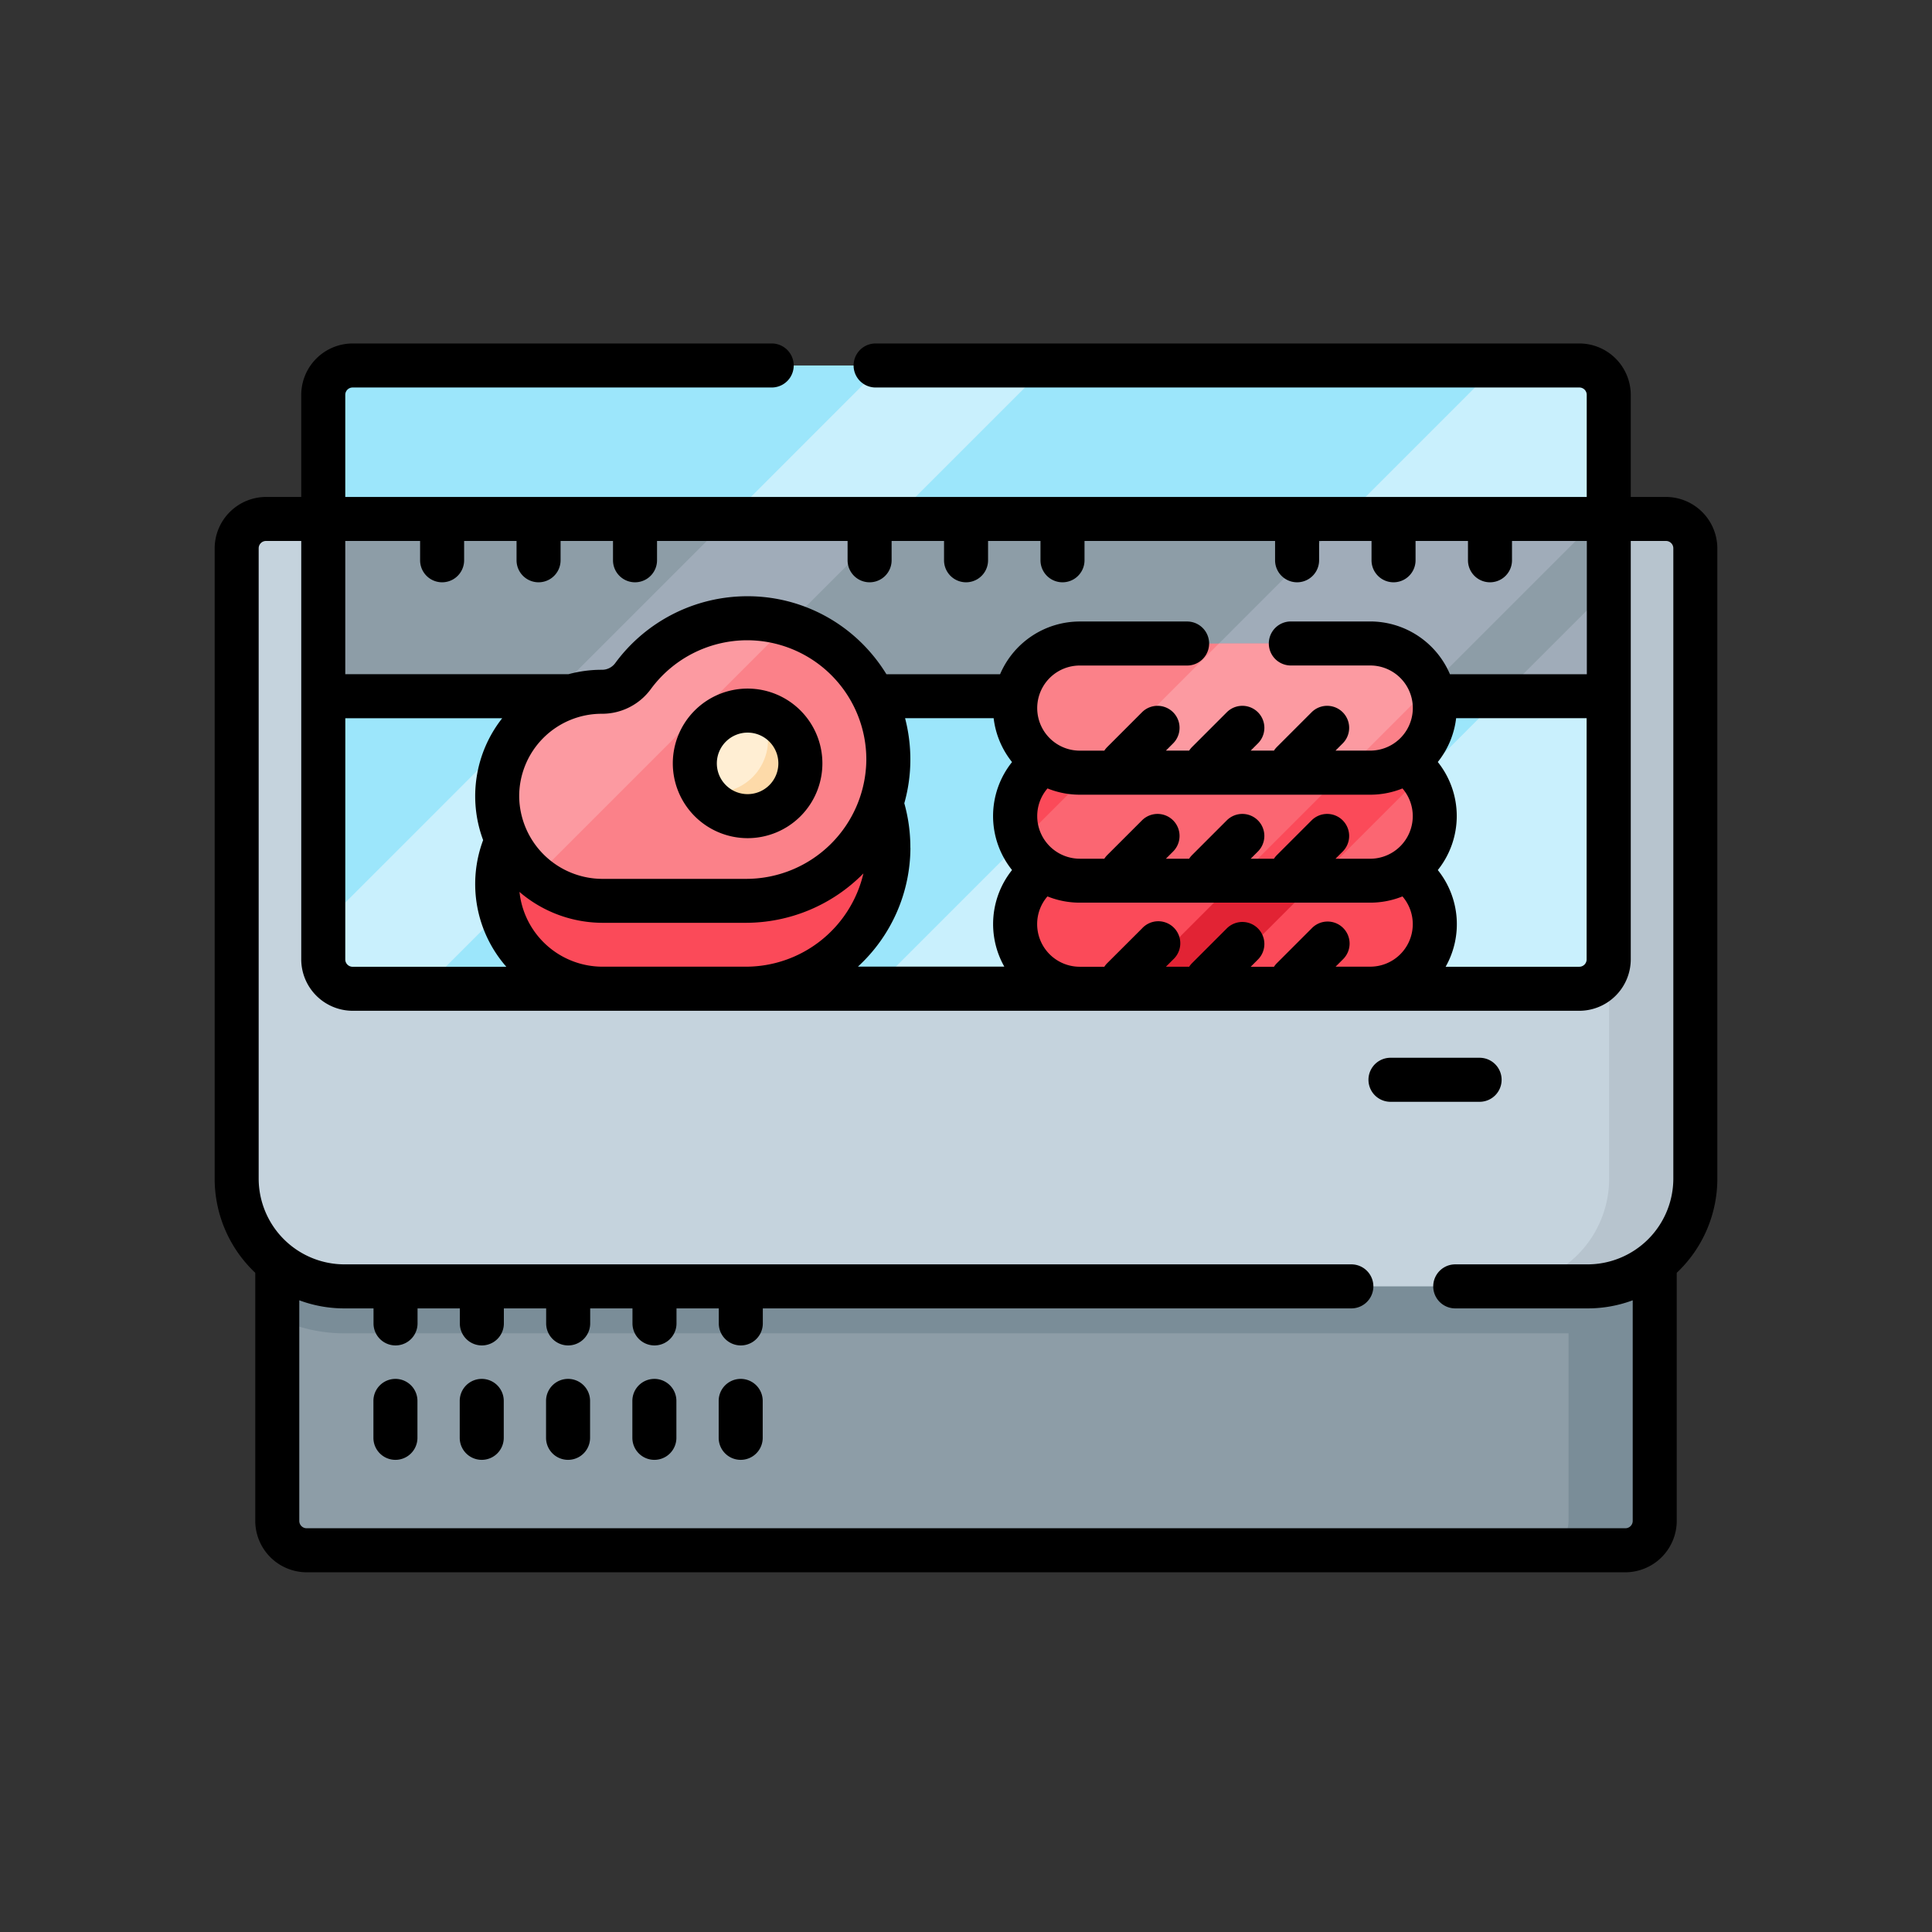 <svg xmlns="http://www.w3.org/2000/svg" width="90" height="90" viewBox="0 0 90 90">
  <rect x="0" y="0" width="90" height="90" fill="#333333" stroke="none"/>
  <g id="_81" data-name="81" transform="translate(-967.051 -3559)">
    <rect id="Rectángulo_405134" data-name="Rectángulo 405134" width="90" height="90" transform="translate(967.051 3559)" fill="none"/>
    <g id="Grupo_1111258" data-name="Grupo 1111258" transform="translate(977.051 3528.35)">
      <path id="XMLID_1497_" d="M85.5,315.363v18.114a1.368,1.368,0,0,1-1.367,1.367H22.7a1.368,1.368,0,0,1-1.367-1.367V315.363Z" transform="translate(-18.414 -231.975)" fill="#8d9da7"/>
      <path id="XMLID_1498_" d="M456.683,315.363v18.114a1.368,1.368,0,0,1-1.367,1.367H451.3a1.368,1.368,0,0,0,1.367-1.367V315.363Z" transform="translate(-389.599 -231.975)" fill="#7a8d98"/>
      <path id="XMLID_1499_" d="M85.5,315.363v8.66a7.175,7.175,0,0,1-3.127.714H24.457a7.175,7.175,0,0,1-3.127-.714v-8.66Z" transform="translate(-18.414 -231.975)" fill="#7a8d98"/>
      <path id="XMLID_1500_" d="M75.449,107.81v29.366a5.017,5.017,0,0,1-5.018,5.016H12.518A5.017,5.017,0,0,1,7.5,137.176V107.81a1.368,1.368,0,0,1,1.367-1.367H74.082A1.368,1.368,0,0,1,75.449,107.81Z" transform="translate(-6.475 -51.618)" fill="#c5d3dd"/>
      <path id="XMLID_1501_" d="M447.463,107.81v29.366a5.017,5.017,0,0,1-5.018,5.016H438.43a5.017,5.017,0,0,0,5.018-5.016V107.81a1.368,1.368,0,0,0-1.367-1.367H446.1A1.368,1.368,0,0,1,447.463,107.81Z" transform="translate(-378.488 -51.618)" fill="#b7c4ce"/>
      <path id="XMLID_1503_" d="M96.883,55.52v26.3a1.368,1.368,0,0,1-1.367,1.367H38.367A1.368,1.368,0,0,1,37,81.821V55.52a1.367,1.367,0,0,1,1.367-1.367H95.516a1.367,1.367,0,0,1,1.367,1.367Z" transform="translate(-31.941 -6.477)" fill="#9ce6fb"/>
      <g id="Grupo_1111257" data-name="Grupo 1111257" transform="translate(5.059 47.676)">
        <path id="XMLID_1504_" d="M70.715,54.153,41.68,83.188H38.367A1.368,1.368,0,0,1,37,81.821V80.2L63.042,54.153h7.673Z" transform="translate(-37 -54.153)" fill="#c9f0fd"/>
        <path id="XMLID_1505_" d="M258.791,55.52v5.268l-22.4,22.4H224.55l29.034-29.035h3.84a1.367,1.367,0,0,1,1.367,1.367Z" transform="translate(-198.908 -54.153)" fill="#c9f0fd"/>
        <path id="XMLID_1506_" d="M357.274,130.153V147.43a1.368,1.368,0,0,1-1.367,1.367H338.63Z" transform="translate(-297.392 -119.762)" fill="#c9f0fd"/>
      </g>
      <path id="XMLID_1507_" d="M37,106.443H96.883V114.7H37Z" transform="translate(-31.941 -51.618)" fill="#8d9da7"/>
      <path id="XMLID_1508_" d="M130.712,106.443l-8.259,8.259H114.78l8.259-8.259Z" transform="translate(-99.087 -51.618)" fill="#a0acb9"/>
      <path id="XMLID_1509_" d="M344.32,106.443l-8.259,8.259H324.22l8.258-8.259Z" transform="translate(-279.893 -51.618)" fill="#a0acb9"/>
      <path id="XMLID_1510_" d="M443.318,130.153v5.018H438.3Z" transform="translate(-378.376 -72.087)" fill="#a0acb9"/>
      <path id="XMLID_1546_" d="M114.485,176.828a6.629,6.629,0,0,1-6.654,6.56h-6.642a4.933,4.933,0,0,1-4.758-3.594,4.746,4.746,0,0,1-.172-1.239,4.868,4.868,0,0,1,4.869-4.905h.01a1.777,1.777,0,0,0,1.445-.722,6.583,6.583,0,0,1,11.9,3.9Z" transform="translate(-83.099 -106.677)" fill="#fb4a59"/>
      <path id="XMLID_1547_" d="M105.582,173.3l-9.151,9.151a4.746,4.746,0,0,1-.172-1.239,4.868,4.868,0,0,1,4.869-4.905h.01a1.777,1.777,0,0,0,1.445-.722A6.592,6.592,0,0,1,105.582,173.3Z" transform="translate(-83.099 -109.336)" fill="#fb6672"/>
      <path id="XMLID_1549_" d="M114.485,146.878a6.629,6.629,0,0,1-6.654,6.56h-6.642a4.955,4.955,0,0,1-3.139-1.118,4.854,4.854,0,0,1,3.078-8.62h.01a1.777,1.777,0,0,0,1.445-.722,6.582,6.582,0,0,1,11.9,3.9Z" transform="translate(-83.099 -80.822)" fill="#fb8189"/>
      <path id="XMLID_1550_" d="M109.815,140.555,98.05,152.32a4.854,4.854,0,0,1,3.078-8.62h.01a1.777,1.777,0,0,0,1.445-.722,6.588,6.588,0,0,1,7.232-2.423Z" transform="translate(-83.099 -80.822)" fill="#fc9aa1"/>
      <circle id="XMLID_2683_" cx="2.458" cy="2.458" r="2.458" transform="translate(22.367 63.752)" fill="#ffeed3"/>
      <path id="XMLID_2682_" d="M170.832,174.642a2.459,2.459,0,0,1-4.55,1.292,2.459,2.459,0,0,0,2.677-3.681A2.459,2.459,0,0,1,170.832,174.642Z" transform="translate(-143.548 -108.432)" fill="#fddaa9"/>
      <path id="XMLID_1555_" d="M292.291,225.529a3.006,3.006,0,0,1-3.008,3.008H275.748a3.008,3.008,0,0,1,0-6.016h13.535A3.008,3.008,0,0,1,292.291,225.529Z" transform="translate(-235.451 -151.826)" fill="#e22334"/>
      <path id="XMLID_1556_" d="M275.748,222.521h8.261l-6.016,6.016h-2.245a3.008,3.008,0,0,1,0-6.016Z" transform="translate(-235.451 -151.826)" fill="#fb4a59"/>
      <path id="XMLID_1557_" d="M349.172,225.529a3.006,3.006,0,0,1-3.008,3.008H338.63l6.016-6.016h1.519A3.008,3.008,0,0,1,349.172,225.529Z" transform="translate(-292.333 -151.826)" fill="#fb4a59"/>
      <path id="XMLID_1564_" d="M292.291,188.709a3.006,3.006,0,0,1-3.008,3.008H275.748a3.008,3.008,0,0,1,0-6.016h13.535a3.008,3.008,0,0,1,3.008,3.008Z" transform="translate(-235.451 -120.04)" fill="#fb4a59"/>
      <path id="XMLID_1565_" d="M290.622,185.7l-6.016,6.016h-7.279a3.008,3.008,0,0,1-2.758-1.8l4.211-4.211Z" transform="translate(-237.031 -120.04)" fill="#fb6672"/>
      <path id="XMLID_1566_" d="M380.958,195.969a3.006,3.006,0,0,1-3.008,3.008h-2.5l4.866-4.866A2.989,2.989,0,0,1,380.958,195.969Z" transform="translate(-324.119 -127.3)" fill="#fb6672"/>
      <path id="XMLID_1573_" d="M292.291,151.9a3.006,3.006,0,0,1-3.008,3.008H275.748a3.008,3.008,0,0,1,0-6.016h13.535a3.006,3.006,0,0,1,3.008,3.008Z" transform="translate(-235.451 -88.263)" fill="#fb8189"/>
      <path id="XMLID_1574_" d="M314.068,150.861l-4.047,4.047H298.18l6.014-6.016h7.051A3.008,3.008,0,0,1,314.068,150.861Z" transform="translate(-257.413 -88.264)" fill="#fc9aa1"/>
      <path id="XMLID_756_" d="M67.607,53.8H65.967V49.043a2.4,2.4,0,0,0-2.393-2.393H30.789a1.025,1.025,0,1,0,0,2.051H63.574a.342.342,0,0,1,.342.342V53.8H6.084V49.043a.342.342,0,0,1,.342-.342H25.949a1.025,1.025,0,1,0,0-2.051H6.426a2.4,2.4,0,0,0-2.393,2.393V53.8H2.393A2.4,2.4,0,0,0,0,56.192V85.557a6.025,6.025,0,0,0,1.891,4.385V101.5a2.4,2.4,0,0,0,2.393,2.393H65.716a2.4,2.4,0,0,0,2.393-2.393V89.942A6.024,6.024,0,0,0,70,85.557V56.192A2.4,2.4,0,0,0,67.607,53.8ZM52.213,75.685l.336-.336A1.025,1.025,0,1,0,51.1,73.9l-1.617,1.617a1.031,1.031,0,0,0-.136.168H48.263l.336-.336a1.025,1.025,0,0,0-1.45-1.45l-1.617,1.617a1.028,1.028,0,0,0-.136.168H44.312l.336-.336A1.025,1.025,0,1,0,43.2,73.9L41.58,75.517a1.031,1.031,0,0,0-.136.168H40.288A1.984,1.984,0,0,1,38.315,73.7a1.964,1.964,0,0,1,.48-1.292,4.009,4.009,0,0,0,1.5.291H53.832a4.01,4.01,0,0,0,1.5-.291,1.98,1.98,0,0,1-1.492,3.273H52.213Zm5.331-13.627A4.039,4.039,0,0,0,53.832,59.6h-3.7a1.025,1.025,0,1,0,0,2.051h3.7a1.982,1.982,0,1,1,0,3.965H52.213l.336-.336a1.025,1.025,0,0,0-1.45-1.45l-1.617,1.617a1.028,1.028,0,0,0-.136.169H48.263l.336-.336a1.025,1.025,0,0,0-1.45-1.45l-1.617,1.617a1.027,1.027,0,0,0-.136.169H44.312l.336-.336a1.025,1.025,0,0,0-1.45-1.45L41.58,65.449a1.027,1.027,0,0,0-.136.169H40.3a1.982,1.982,0,1,1,0-3.965h5a1.025,1.025,0,1,0,0-2.051h-5a4.039,4.039,0,0,0-3.712,2.456H31.293a7.664,7.664,0,0,0-1.1-1.4A7.558,7.558,0,0,0,24.8,58.425a7.638,7.638,0,0,0-6.148,3.126.763.763,0,0,1-.625.3h0a5.928,5.928,0,0,0-1.548.206H6.084V55.85H9.57v.9a1.025,1.025,0,1,0,2.051,0v-.9h2.442v.9a1.025,1.025,0,0,0,2.051,0v-.9h2.442v.9a1.025,1.025,0,1,0,2.051,0v-.9h8.877v.9a1.025,1.025,0,1,0,2.051,0v-.9h2.442v.9a1.025,1.025,0,1,0,2.051,0v-.9h2.442v.9a1.025,1.025,0,1,0,2.051,0v-.9h8.877v.9a1.025,1.025,0,1,0,2.051,0v-.9h2.442v.9a1.025,1.025,0,1,0,2.051,0v-.9h2.442v.9a1.025,1.025,0,0,0,2.051,0v-.9h3.486v6.208H57.544Zm-4.995,6.808a1.025,1.025,0,0,0-1.45,0l-1.617,1.617a1.028,1.028,0,0,0-.136.169H48.262l.336-.336a1.025,1.025,0,0,0-1.45-1.45l-1.617,1.617a1.027,1.027,0,0,0-.136.169H44.312l.336-.336a1.025,1.025,0,0,0-1.45-1.45L41.58,70.483a1.027,1.027,0,0,0-.136.169H40.3a1.985,1.985,0,0,1-1.982-1.982,1.962,1.962,0,0,1,.479-1.292,4.01,4.01,0,0,0,1.5.292H53.832a4.01,4.01,0,0,0,1.5-.291,1.965,1.965,0,0,1,.48,1.292,1.985,1.985,0,0,1-1.982,1.982H52.213l.336-.336a1.026,1.026,0,0,0,0-1.45ZM14.186,67.776A3.844,3.844,0,0,1,18.037,63.9h.006a2.814,2.814,0,0,0,2.27-1.143A5.58,5.58,0,0,1,24.8,60.476a5.557,5.557,0,0,1,5.557,5.577,5.6,5.6,0,0,1-5.629,5.538H18.09A3.885,3.885,0,0,1,14.186,67.776Zm-8.1-3.667h7.308a5.864,5.864,0,0,0-.888,5.677,5.845,5.845,0,0,0,1.081,5.9H6.426a.342.342,0,0,1-.342-.342ZM14.2,72.2a5.963,5.963,0,0,0,3.887,1.438h6.642a7.692,7.692,0,0,0,5.492-2.3,5.627,5.627,0,0,1-5.492,4.344H18.09A3.892,3.892,0,0,1,14.2,72.2Zm18.208-2.049a7.627,7.627,0,0,0-.282-2.083,7.5,7.5,0,0,0,.282-2.011,7.651,7.651,0,0,0-.246-1.951h4.126a4.014,4.014,0,0,0,.857,2.044,4.02,4.02,0,0,0,0,5.03,4.03,4.03,0,0,0-.36,4.5h-6.82a7.555,7.555,0,0,0,2.446-5.531Zm24.57,1.03a4.029,4.029,0,0,0,0-5.034,4.013,4.013,0,0,0,.854-2.041h6.079V75.343a.342.342,0,0,1-.342.342H57.343a4.027,4.027,0,0,0-.361-4.5ZM66.058,101.5a.342.342,0,0,1-.342.342H4.284a.342.342,0,0,1-.342-.342V91.223a6.011,6.011,0,0,0,2.1.377H7.4v.7a1.025,1.025,0,1,0,2.051,0v-.7h1.97v.7a1.025,1.025,0,1,0,2.051,0v-.7h1.97v.7a1.025,1.025,0,1,0,2.051,0v-.7h1.97v.7a1.025,1.025,0,1,0,2.051,0v-.7h1.97v.7a1.025,1.025,0,1,0,2.051,0v-.7H52.951a1.025,1.025,0,0,0,0-2.051H6.042a4,4,0,0,1-3.992-3.992V56.192a.342.342,0,0,1,.342-.342H4.033V75.343a2.4,2.4,0,0,0,2.393,2.393H63.574a2.4,2.4,0,0,0,2.393-2.393V55.85h1.641a.342.342,0,0,1,.342.342V85.557a4,4,0,0,1-3.992,3.992H57.791a1.025,1.025,0,0,0,0,2.051h6.167a6.011,6.011,0,0,0,2.1-.377Z" transform="translate(0 0)"/>
      <path id="XMLID_215_" d="M55.115,399.445a1.025,1.025,0,0,0-1.025,1.025v1.721a1.025,1.025,0,0,0,2.051,0V400.47A1.025,1.025,0,0,0,55.115,399.445Z" transform="translate(-46.695 -304.561)"/>
      <path id="XMLID_214_" d="M84.525,399.445A1.025,1.025,0,0,0,83.5,400.47v1.721a1.025,1.025,0,0,0,2.051,0V400.47A1.025,1.025,0,0,0,84.525,399.445Z" transform="translate(-72.084 -304.561)"/>
      <path id="XMLID_213_" d="M113.935,399.445a1.025,1.025,0,0,0-1.025,1.025v1.721a1.025,1.025,0,0,0,2.051,0V400.47A1.025,1.025,0,0,0,113.935,399.445Z" transform="translate(-97.473 -304.561)"/>
      <path id="XMLID_212_" d="M143.345,399.445a1.025,1.025,0,0,0-1.025,1.025v1.721a1.025,1.025,0,1,0,2.051,0V400.47A1.025,1.025,0,0,0,143.345,399.445Z" transform="translate(-122.862 -304.561)"/>
      <path id="XMLID_211_" d="M172.755,399.445a1.025,1.025,0,0,0-1.025,1.025v1.721a1.025,1.025,0,1,0,2.051,0V400.47A1.025,1.025,0,0,0,172.755,399.445Z" transform="translate(-148.251 -304.561)"/>
      <path id="XMLID_210_" d="M399.333,291.058a1.025,1.025,0,0,0-1.025-1.025h-4.152a1.025,1.025,0,1,0,0,2.051h4.152A1.025,1.025,0,0,0,399.333,291.058Z" transform="translate(-339.382 -210.108)"/>
      <path id="XMLID_207_" d="M159.585,171.211a3.484,3.484,0,1,0-3.484-3.484A3.488,3.488,0,0,0,159.585,171.211Zm0-4.917a1.433,1.433,0,1,1-1.433,1.433A1.435,1.435,0,0,1,159.585,166.294Z" transform="translate(-134.759 -101.516)"/>
    </g>
  </g>
</svg>
